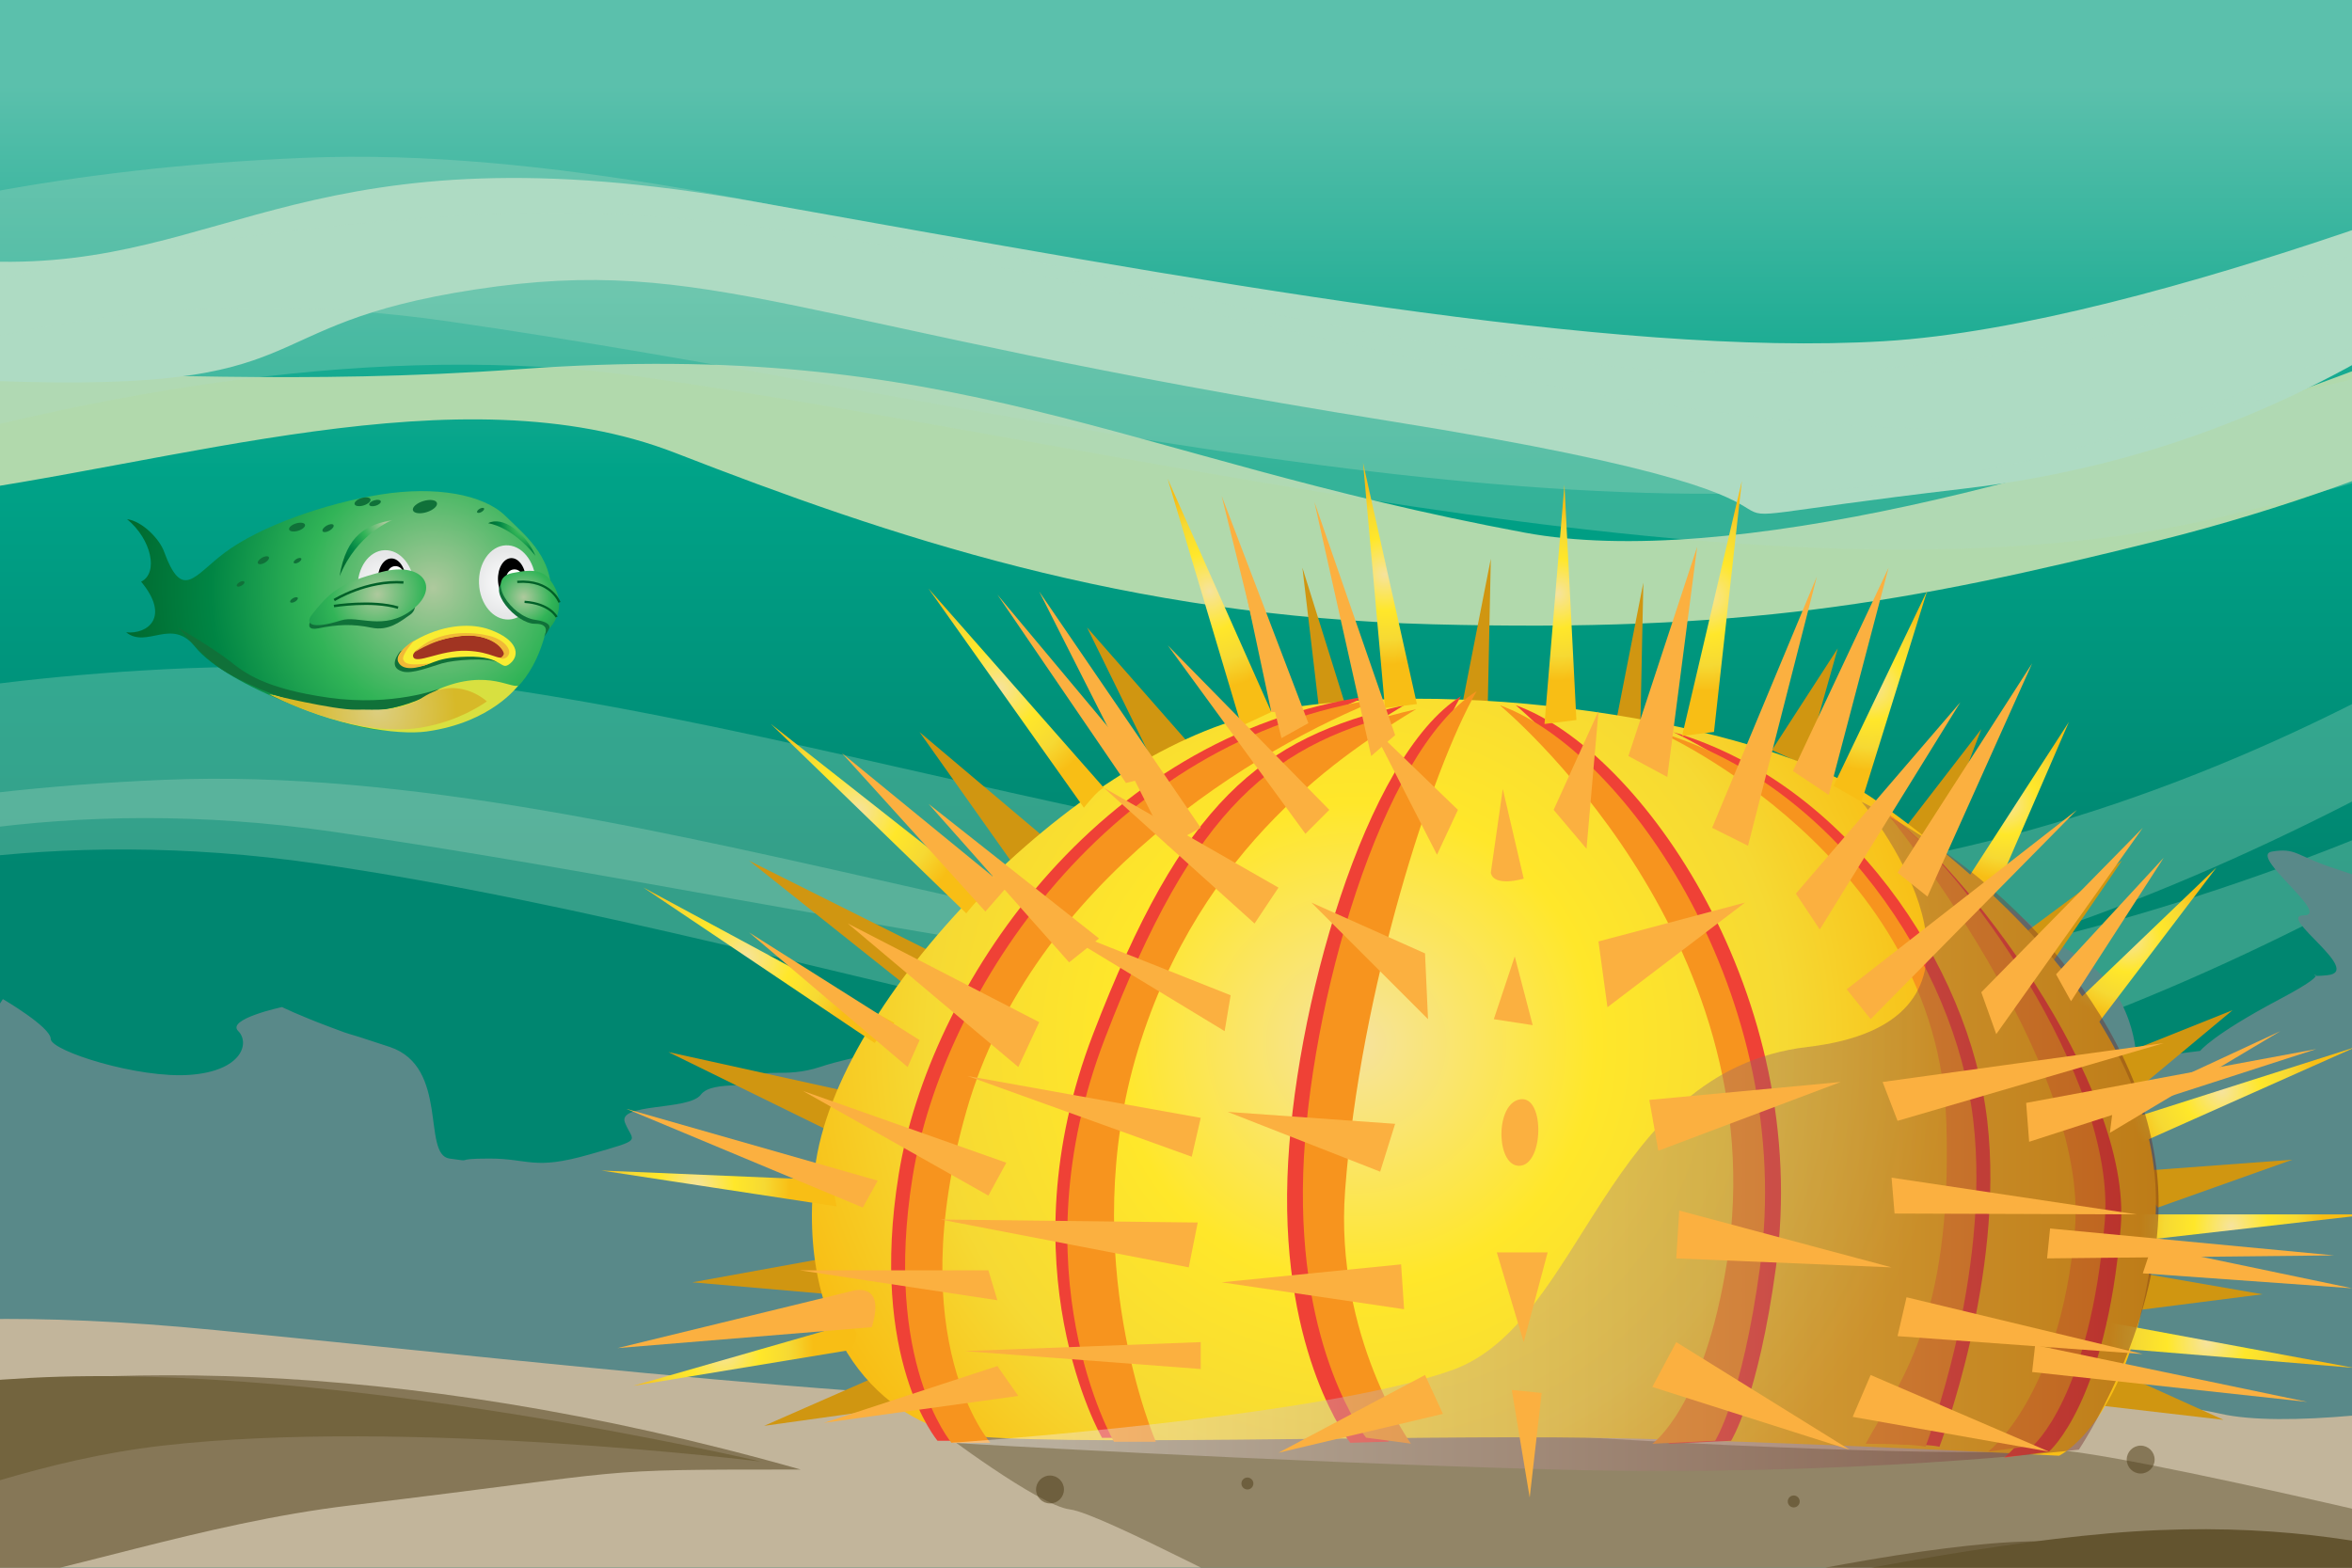 <?xml version="1.0" encoding="utf-8"?>
<!-- Generator: Adobe Illustrator 16.0.0, SVG Export Plug-In . SVG Version: 6.00 Build 0)  -->
<!DOCTYPE svg PUBLIC "-//W3C//DTD SVG 1.1//EN" "http://www.w3.org/Graphics/SVG/1.1/DTD/svg11.dtd">
<svg version="1.1" id="Layer_1" xmlns="http://www.w3.org/2000/svg" xmlns:xlink="http://www.w3.org/1999/xlink" x="0px" y="0px"
	 width="1440px" height="960px" viewBox="0 0 1440 960" enable-background="new 0 0 1440 960" xml:space="preserve">
<rect x="0" y="0" width="1440" height="960" fill="#333333" stroke="none"/>
<g id="water">
	
		<linearGradient id="SVGID_1_" gradientUnits="userSpaceOnUse" x1="684.25" y1="908.301" x2="684.25" y2="429.758" gradientTransform="matrix(1 0 0 -1 0 961)">
		<stop  offset="0" style="stop-color:#5BC0AC"/>
		<stop  offset="0.49" style="stop-color:#00A388"/>
		<stop  offset="1" style="stop-color:#008670"/>
	</linearGradient>
	<rect x="-204.928" y="-207.73" fill="url(#SVGID_1_)" width="1778.357" height="1189.018"/>
</g>
<g id="SEA">
	<path fill="#B1D9AC" d="M1626.793,123.504c153.913-30.783-444.355,249.034-693.391,202.646
		c-249.034-46.389-346.694-119.634-615.262-100.102c-268.565,19.532-424.823-31.74-529.809,56.155
		c-104.985,87.895-53.713,117.191-53.713,117.191s65.921-75.687,219.736-95.219c153.815-19.532,327.163-78.128,459.005-26.855
		c131.842,51.271,275.891,100.102,463.888,104.985c187.996,4.883,288.099-12.208,444.354-51.272
		c156.257-39.064,268.566-102.543,310.072-124.517S1614.585,125.945,1626.793,123.504z"/>
	<path fill="#AEDBC3" d="M1643.884,96.647c-87.895,29.298-192.88,173.348-441.914,202.646
		c-249.035,29.298,14.648,17.09-351.578-41.506c-366.228-58.597-415.058-102.544-559.106-80.57
		c-144.049,21.974-90.336,63.479-292.982,56.155c-202.646-7.324-295.423,51.272-314.955,61.039
		c-19.532,9.766,97.661-126.959,97.661-126.959s65.921-12.208,212.412-7.325c146.491,4.883,195.321-85.453,468.771-36.623
		c273.449,48.83,524.926,95.219,690.947,85.453c166.023-9.766,437.031-124.517,444.355-126.958
		C1604.819,79.557,1643.884,96.647,1643.884,96.647z"/>
	<path opacity="0.3" fill="#AEDBC3" enable-background="new    " d="M1680.506,106.413c0,0-100.102,129.4-415.057,153.815
		c-314.956,24.415-664.094-141.608-959.516-129.4C10.51,143.036-311.77,250.462-311.77,250.462v114.751
		c0,0,383.318-180.672,705.598-134.284c322.28,46.389,698.273,148.932,966.84,85.453s346.695-134.283,346.695-134.283
		L1680.506,106.413z"/>
	<path opacity="0.3" fill="#AEDBC3" enable-background="new    " d="M1560.872,72.232c0,0-100.104,129.4-415.058,153.815
		c-314.955,24.415-664.092-141.608-959.516-129.4S-248.29,199.19-248.29,199.19v114.751c0,0,200.204-163.581,522.484-117.192
		s698.273,148.933,966.839,85.453c268.565-63.48,534.691-268.566,534.691-268.566L1560.872,72.232z"/>
	<path opacity="0.3" fill="#AEDBC3" enable-background="new    " d="M1636.559,306.617c0,0-246.593,207.529-561.548,231.942
		c-314.955,24.416-664.092-141.606-959.515-129.398c-295.423,12.207-434.59,102.543-434.59,102.543v114.751
		c0,0,200.205-163.581,522.484-117.192c322.279,46.39,698.273,148.934,966.838,85.453
		c268.566-63.479,534.692-268.566,534.692-268.566L1636.559,306.617z"/>
	<path opacity="0.3" fill="#AEDBC3" enable-background="new    " d="M1636.559,418.927c0,0-261.242,163.581-576.196,187.997
		C745.407,631.339,396.27,465.316,100.847,477.524c-295.423,12.207-434.59,102.543-434.59,102.543l2.441,58.597
		c0,0,202.646-156.257,524.926-109.868s693.39,197.763,961.956,134.283s534.691-268.566,534.691-268.566L1636.559,418.927z"/>
</g>
<g id="bg_coral">
	<path fill="#598989" d="M1649.783,775.388c-46.39-4.883-58.596-58.596-75.688-65.921c-17.091-7.324-14.648-12.207-26.855-17.09
		c-12.208-4.884,19.531,31.739-17.091-17.091c-36.623-48.831-14.649-53.714-36.623-75.688
		c-21.975-21.974-2.441-39.062-12.208-46.389c-9.767-7.324-31.739-14.649-53.713-21.974c-21.975-7.325-21.975-12.207-36.623-9.767
		c-14.648,2.441,36.623,39.064,19.531,39.064c-17.091,0,36.623,34.181,14.649,36.622c-21.974,2.44,12.207-7.324-29.298,14.648
		c-41.506,21.975-48.831,31.739-48.831,31.739l-39.063,4.884c0,0,0-41.506-36.623-63.479
		c-36.622-21.975-41.506-34.183-46.389-26.857s-11.102,11.339-24.415,19.532c-31.74,19.532-61.038,26.857-73.246,41.506
		c-12.207,14.649-51.271,7.324-48.83,14.649c2.441,7.323,29.299,29.298-9.766,36.622s-53.713,2.441-90.336,24.416
		c-36.623,21.974-95.22,41.506-117.193,34.181c-21.973-7.324-24.415,2.44-65.92-9.767c-41.506-12.207-78.129-17.091-56.155-24.414
		c21.975-7.325,112.311-51.272-19.531-58.598c-131.843-7.325-104.985-2.44-131.843-7.324c-26.855-4.884-43.946-2.441-43.946,7.324
		c0,9.767-19.532,9.767-41.507,17.091c-21.974,7.324-36.622,0-36.622,7.324s-29.299,0-36.623,9.767
		c-7.323,9.767-51.271,4.884-46.389,17.091c4.883,12.208,12.208,9.767-21.974,19.532c-34.183,9.767-36.623,2.44-61.038,2.44
		s-7.325,2.441-24.415,0c-17.091-2.44,0-56.154-36.623-68.362c-36.623-12.207-17.09-4.883-36.623-12.207
		c-19.532-7.324-29.298-12.208-29.298-12.208s-34.182,7.324-26.857,14.649c7.325,7.324,2.441,24.415-29.298,26.856
		c-31.739,2.44-85.453-14.649-85.453-21.975S1.761,611.807,1.761,611.807s-53.713,83.013-61.038,87.896
		c-7.325,4.883-2.442,24.415-29.298,9.766c-26.857-14.647-7.325-53.713-21.974-58.596c-14.649-4.884-3.662-19.532-26.857-4.884
		c-23.194,14.648-45.796,46.808-56.155,53.714c-29.298,19.532-12.208-4.883-58.596,34.181
		c-46.389,39.064-70.804,83.013-70.804,83.013s-36.623,29.298-21.974,39.063s31.74,53.713,36.623,61.038
		c4.883,7.324,19.532,70.804,19.532,70.804l2002.042-34.182L1649.783,775.388z"/>
</g>
<g id="Ground">
	<path fill="#C2B59B" d="M-251.952,851.075c83.011-21.975,158.698-58.597,383.317-36.623
		c224.62,21.974,485.86,53.714,656.768,43.947c170.906-9.767,485.861-12.208,571.314,7.323
		c75.14,17.177,325.792-37.959,284.437-53.713c-2.019-0.769-25.609,294.477-34.182,305.189
		c-19.532,24.415-161.14,4.883-200.204,14.648c-39.064,9.767-603.054,41.506-830.115,36.622
		c-227.061-4.883-314.955-7.323-507.834-24.415c-192.88-17.091-268.566,29.298-295.423-12.207
		C-250.731,1090.344-251.952,851.075-251.952,851.075z"/>
	<path fill="#867757" d="M528.229,1161.225c-68.375-6.104-125.855,34.713-158.814-22.051c-56.763-3.662-86.742,30.596-73.726,13.513
		c39.064-51.271,519.302-125.821,541.276-128.264s305.189-83.012,417.499-80.57c112.311,2.442,272.229-9.767,278.333,65.921
		c6.104,75.688-115.973,108.647-128.18,114.752c-12.208,6.104-266.125,18.312-317.396,35.401
		C1035.946,1177.018,528.229,1161.225,528.229,1161.225z"/>
	<path fill="#867757" d="M-283.692,926.762c0,0,266.125-170.905,773.958-26.855c-134.282,0-92.776,0-275.891,21.974
		C31.263,943.854-116.448,1043.955-283.692,926.762z"/>
	<ellipse fill="#867757" cx="-48.086" cy="1020.76" rx="10.987" ry="6.104"/>
	<ellipse fill="#867757" cx="3.186" cy="1040.292" rx="3.662" ry="1.221"/>
	<circle fill="#867757" cx="-59.073" cy="1053.721" r="7.325"/>
	<circle fill="#867757" cx="-33.437" cy="1072.032" r="8.545"/>
	<circle fill="#867757" cx="642.863" cy="912.113" r="8.545"/>
	<circle fill="#867757" cx="1310.617" cy="893.802" r="8.545"/>
	<circle fill="#867757" cx="3.186" cy="1040.292" r="6.104"/>
	<circle fill="#867757" cx="1492.51" cy="898.685" r="3.662"/>
	<circle fill="#867757" cx="122.82" cy="1158.706" r="3.662"/>
	<circle fill="#867757" cx="-10.242" cy="1101.33" r="3.662"/>
	<circle fill="#867757" cx="157.001" cy="1092.785" r="3.662"/>
	<circle fill="#867757" cx="426.789" cy="981.696" r="3.663"/>
	<circle fill="#867757" cx="699.018" cy="965.826" r="3.662"/>
	<circle fill="#867757" cx="530.553" cy="1029.306" r="3.662"/>
	<circle fill="#867757" cx="1098.205" cy="919.438" r="3.662"/>
	<circle fill="#867757" cx="763.718" cy="908.45" r="3.662"/>
	<circle fill="#867757" cx="-172.603" cy="853.517" r="3.662"/>
	<circle fill="#867757" cx="-99.358" cy="836.426" r="3.662"/>
	<circle fill="#867757" cx="-51.748" cy="833.984" r="3.662"/>
	<circle fill="#867757" cx="1521.808" cy="876.711" r="6.104"/>
	<circle fill="#867757" cx="1527.301" cy="935.918" r="11.597"/>
	<path fill="#73643E" d="M-256.835,919.438c-6.905-3.452,87.895-65.921,275.891-75.688c187.997-9.766,446.796,51.271,446.796,51.271
		s-217.293-26.855-366.227-9.767C-49.307,902.347-129.876,982.917-256.835,919.438z"/>
	<path fill="#73643E" d="M1554.768,978.033c0,0-95.219-53.713-263.683-39.063c-168.465,14.648-434.59,87.896-505.394,97.66
		c-70.806,9.767-300.308,65.921-300.308,65.921s327.163-41.506,468.771-63.479c141.606-21.975,332.045-87.896,402.85-48.83
		c70.804,39.063,224.619,63.479,224.619,63.479L1554.768,978.033z"/>
	<path fill="#AEDBC3" d="M1924.658,992.683"/>
	<path opacity="0.4" fill="#4C3C1A" enable-background="new    " d="M574.5,875.49c0,0,207.529-9.768,329.604,0
		c122.076,9.766,312.515,17.091,344.255,12.207c31.738-4.883,336.929,70.805,336.929,70.805s107.427,31.739-2.441,39.062
		c-109.868,7.325-776.4-7.323-788.608-9.766c-12.207-2.44-119.635-61.038-139.166-63.479C635.539,921.879,574.5,875.49,574.5,875.49
		z"/>
</g>
<g id="UMA">
	<polygon fill="#D09611" points="506.257,691.861 409.212,644.254 517.244,668.058 	"/>
	<polygon fill="#D09611" points="508.088,792.569 423.86,785.244 504.427,770.597 	"/>
	<polygon fill="#D09611" points="546.54,862.148 467.806,873.135 542.879,840.177 	"/>
	<polygon fill="#D09611" points="557.525,605.803 458.65,527.067 568.513,581.999 	"/>
	<polygon fill="#D09611" points="625.275,536.224 563.02,448.332 645.417,517.912 	"/>
	<polygon fill="#D09611" points="711.335,477.631 665.559,384.246 731.477,459.319 	"/>
	<polygon fill="#D09611" points="808.38,441.01 797.394,347.625 824.859,435.516 	"/>
	<polygon fill="#D09611" points="894.438,435.517 912.749,342.132 910.918,430.022 	"/>
	<polygon fill="#D09611" points="987.822,450.165 1006.132,356.779 1004.301,444.67 	"/>
	<polygon fill="#D09611" points="1084.867,459.319 1125.15,397.062 1105.009,468.474 	"/>
	<polygon fill="#D09611" points="1163.602,510.589 1213.041,446.501 1183.744,523.405 	"/>
	<polygon fill="#D09611" points="1235.014,574.675 1299.1,527.067 1251.492,596.646 	"/>
	<polygon fill="#D09611" points="1284.451,651.579 1366.848,618.619 1300.931,673.551 	"/>
	<polygon fill="#D09611" points="1304.593,717.496 1403.47,710.172 1321.072,739.469 	"/>
	<polygon fill="#D09611" points="1300.931,777.92 1385.159,792.569 1299.1,803.555 	"/>
	<polygon fill="#D09611" points="1284.451,834.682 1361.354,869.473 1282.62,860.316 	"/>
	
		<radialGradient id="SVGID_2_" cx="830.352" cy="322.238" r="362.07" gradientTransform="matrix(1 0 0 -1 0 961)" gradientUnits="userSpaceOnUse">
		<stop  offset="8.370500e-04" style="stop-color:#F6E39D"/>
		<stop  offset="0.406" style="stop-color:#FFE72A"/>
		<stop  offset="0.726" style="stop-color:#F6D933"/>
		<stop  offset="1" style="stop-color:#F8BE15"/>
	</radialGradient>
	<path fill="url(#SVGID_2_)" d="M1260.646,891.445c0,0-172.118-9.154-285.644-10.985c-113.524-1.831-336.912,5.493-384.52-1.831
		c-47.608-7.324-104.369-58.593-91.553-162.963c12.817-104.37,159.303-252.685,270.995-278.319
		c111.693-25.634,309.446,3.662,379.025,53.102c69.58,49.438,181.273,144.651,170.287,261.84
		C1308.254,869.474,1260.646,891.445,1260.646,891.445z"/>
	
		<radialGradient id="SVGID_3_" cx="2326.828" cy="328.174" r="66.663" gradientTransform="matrix(-0.894 -0.126 0.14 -0.99 1399.214 1065.675)" gradientUnits="userSpaceOnUse">
		<stop  offset="8.370500e-04" style="stop-color:#AEC99D"/>
		<stop  offset="0.406" style="stop-color:#31B457"/>
		<stop  offset="0.97" style="stop-color:#008042"/>
	</radialGradient>
	<path fill="url(#SVGID_3_)" d="M-666.646,432.752c13.945-4.197,21.292-5.011,41,5.166c19.708,10.176,17.292,29.444-0.818,29.472
		c-18.108,0.027-22.589-17.361-30.976-21.011C-672.197,439.96-672.9,434.635-666.646,432.752z"/>
	<path fill="none" stroke="#006028" stroke-width="1.37" stroke-miterlimit="10" d="M-653.468,433.994
		c0,0,19.179,2.088,32.664,16.935"/>
	<path fill="none" stroke="#006028" stroke-width="1.37" stroke-miterlimit="10" d="M-655.531,436.785c0,0,16.81,11,24.379,24.396
		"/>
	
		<radialGradient id="SVGID_4_" cx="-722.491" cy="357.842" r="187.107" gradientTransform="matrix(0.99 0.14 0.14 -0.99 -44.92 861.611)" gradientUnits="userSpaceOnUse">
		<stop  offset="8.370500e-04" style="stop-color:#AEC99D"/>
		<stop  offset="0.406" style="stop-color:#31B457"/>
		<stop  offset="0.726" style="stop-color:#008544"/>
		<stop  offset="1" style="stop-color:#006A30"/>
	</radialGradient>
	<path fill="url(#SVGID_4_)" d="M-678.603,479.448c0.778,0.109,24.032-7.319,37.173-49.882c8.209-26.588-6.63-42.973-17.542-58.394
		c-10.914-15.415-38.81-25.697-72.412-26.466c-33.599-0.774-75.693,5.677-100.229,17.936c-20.906,10.445-30.713,24.615-36.225-7.574
		c-1.353-7.896-9.748-20.483-18.601-23.272c12.413,14.694,13.142,35.756,1.582,39.057c13.812,24.447-1.797,32.417-14.537,28.771
		c10.899,12.324,28.953-4.239,39.91,16.414c14.075,26.531,82.869,66.639,104.868,70.934
		C-732.615,491.266-678.603,479.448-678.603,479.448z"/>
	<path fill="#D8E040" d="M-669.837,474.47c-4.939,1.288-19.187-15.791-55.266-4.62c-42.279,13.093-65.31-5.8-94.262-17.023
		c35.354,26.869,72.172,38.478,89.517,39.224C-689.729,493.767-669.837,474.47-669.837,474.47z"/>
	<path fill="#107139" d="M-698.633,355.912c0.235,1.939-2.979,3.916-7.177,4.426c-4.2,0.505-7.793-0.656-8.027-2.593
		c-0.232-1.939,2.981-3.92,7.179-4.422C-702.459,352.815-698.866,353.975-698.633,355.912z"/>
	<path fill="#107139" d="M-732.151,348.764c0.112,0.937-1.438,1.892-3.461,2.136c-2.027,0.244-3.76-0.314-3.873-1.249
		c-0.112-0.938,1.439-1.893,3.462-2.135C-733.999,347.27-732.266,347.832-732.151,348.764z"/>
	
		<ellipse transform="matrix(-0.12 -0.993 0.993 -0.12 -1176.551 -348.931)" fill="#107139" cx="-742.982" cy="347.187" rx="2.335" ry="5.064"/>
	
		<ellipse transform="matrix(-0.12 -0.993 0.993 -0.12 -1231.796 -381.791)" fill="#107139" cx="-785.149" cy="355.171" rx="2.336" ry="5.063"/>
	
		<ellipse transform="matrix(-0.33 -0.944 0.944 -0.33 -1358.95 -246.039)" fill="#107139" cx="-766.808" cy="359.345" rx="1.764" ry="3.821"/>
	
		<ellipse transform="matrix(-0.33 -0.944 0.944 -0.33 -1426.962 -269.892)" fill="#107139" cx="-809.262" cy="371.462" rx="1.763" ry="3.821"/>
	<path fill="#107139" d="M-786.169,374.476c0.221,0.636-0.714,1.537-2.089,2.019s-2.668,0.354-2.889-0.275
		c-0.222-0.639,0.712-1.543,2.086-2.023C-787.686,373.716-786.39,373.843-786.169,374.476z"/>
	
		<ellipse transform="matrix(-0.33 -0.944 0.944 -0.33 -1240.206 -149.696)" fill="#107139" cx="-673.212" cy="365.151" rx="1.12" ry="2.427"/>
	
		<ellipse transform="matrix(-0.33 -0.944 0.944 -0.33 -1433.34 -220.836)" fill="#107139" cx="-795.088" cy="398.557" rx="1.215" ry="2.636"/>
	
		<ellipse transform="matrix(-0.33 -0.944 0.944 -0.33 -1459.454 -269.592)" fill="#107139" cx="-825.365" cy="382.947" rx="1.218" ry="2.637"/>
	<path fill="#107139" d="M-717.446,467.789c0,0-29.824,5.729-67.332-6.696c-37.506-12.428-47.965-24.163-55.477-32.787
		c-7.958-9.136-30.518-28.802-27.237-25.415c2.421,2.498,10.071,19.118,22.801,30.646
		C-828.566,448.138-770.549,490.043-717.446,467.789z"/>
	
		<radialGradient id="SVGID_5_" cx="-758.753" cy="284.593" r="47.762" gradientTransform="matrix(0.99 0.14 0.14 -0.99 -44.92 861.611)" gradientUnits="userSpaceOnUse">
		<stop  offset="0" style="stop-color:#DCCE80"/>
		<stop  offset="1" style="stop-color:#D7B928"/>
	</radialGradient>
	<path fill="url(#SVGID_5_)" d="M-820.53,452.354c0,0,46.074,36.086,87.689,36.765c24.654,0.401,42.449-8.559,42.449-8.559
		s-15.07-20.629-40.333-8.331c-17.32,4.698-25.961,1.104-39.144-1.019C-783.053,469.086-820.53,452.354-820.53,452.354z"/>
	
		<radialGradient id="SVGID_6_" cx="-676.933" cy="359.274" r="20.162" gradientTransform="matrix(0.99 0.14 0.14 -0.99 -44.92 861.611)" gradientUnits="userSpaceOnUse">
		<stop  offset="0" style="stop-color:#FFFFFF"/>
		<stop  offset="1" style="stop-color:#E6E7E8"/>
	</radialGradient>
	<path fill="url(#SVGID_6_)" d="M-647.931,413.773c-1.748,12.393-10.835,21.36-20.298,20.025
		c-9.46-1.334-15.716-12.466-13.969-24.857c1.748-12.396,10.838-21.358,20.298-20.024
		C-652.438,390.251-646.184,401.379-647.931,413.773z"/>
	
		<ellipse transform="matrix(0.14 -0.99 0.99 0.14 -985.812 -295.69)" cx="-663.055" cy="419.422" rx="13.161" ry="8.53"/>
	<circle fill="#FFFFFF" cx="-660.497" cy="425.605" r="2.924"/>
	
		<radialGradient id="SVGID_7_" cx="-751.014" cy="359.275" r="20.161" gradientTransform="matrix(0.99 0.14 0.14 -0.99 -44.92 861.611)" gradientUnits="userSpaceOnUse">
		<stop  offset="0" style="stop-color:#FFFFFF"/>
		<stop  offset="1" style="stop-color:#E6E7E8"/>
	</radialGradient>
	<path fill="url(#SVGID_7_)" d="M-721.288,403.43c-1.747,12.394-10.835,21.361-20.297,20.027
		c-9.463-1.334-15.714-12.467-13.966-24.858c1.748-12.395,10.832-21.359,20.295-20.024
		C-725.794,379.907-719.541,391.034-721.288,403.43z"/>
	
		<ellipse transform="matrix(0.14 -0.99 0.99 0.14 -1037.549 -378.441)" cx="-736.544" cy="407.825" rx="13.16" ry="8.53"/>
	<circle fill="#FFFFFF" cx="-734.365" cy="413.957" r="2.924"/>
	<path fill="#107139" d="M-806.397,415.513c13.033-0.628,25.308,8.499,13.917,10.593c-11.391,2.093-14.707,5.938-24.579,12.561
		c-8.853,5.938-9.965,2.91-16.528,1.369c-6.563-1.543-21.344-12.565-6.854-19.152C-825.951,414.295-806.397,415.513-806.397,415.513
		z"/>
	
		<radialGradient id="SVGID_8_" cx="-840.826" cy="327.692" r="66.667" gradientTransform="matrix(0.99 0.14 0.14 -0.99 -44.92 861.611)" gradientUnits="userSpaceOnUse">
		<stop  offset="8.370500e-04" style="stop-color:#AEC99D"/>
		<stop  offset="0.406" style="stop-color:#31B457"/>
		<stop  offset="0.97" style="stop-color:#008042"/>
	</radialGradient>
	<path fill="url(#SVGID_8_)" d="M-793.364,414.885c-13.653-8.09-21.255-11.011-45.244-6.997
		c-23.99,4.015-27.028,23.195-7.717,28.501c19.311,5.305,29.158-10.065,39.169-11.121
		C-789.542,423.413-787.24,418.512-793.364,414.885z"/>
	<path fill="none" stroke="#006028" stroke-width="1.442" stroke-miterlimit="10" d="M-807.784,412.234
		c0,0-21.069-3.588-39.781,6.719"/>
	<path fill="none" stroke="#006028" stroke-width="1.442" stroke-miterlimit="10" d="M-806.397,415.513
		c0,0-21.138,5.648-33.118,16.288"/>
	<path fill="#F9ED32" d="M-693.378,429.291c-8.841-1.004-29.181,21.158-7.636,25.737
		C-679.469,459.607-670.93,431.84-693.378,429.291z"/>
	<path fill="#A13422" d="M-691.724,437.229c-7.935-0.91-21.13,9.967-8.694,13.568C-687.981,454.4-679.896,438.589-691.724,437.229z"
		/>
	<path fill="#F1B937" d="M-686.021,440.5c0,0-1.689-3.32-5.703-3.271c-4.013,0.052-10.957,3.387-13.323,7.061
		C-698.679,434.092-686.3,429.364-686.021,440.5z"/>
	<path fill="#F1B937" d="M-705.323,435.312c0,0-9.864,10.938-2.905,16.232c6.958,5.297,21.929,1.86,21.929,1.86
		s-14.463,8.965-23.998-0.303C-717.345,446.253-705.323,435.312-705.323,435.312z"/>
	<path fill="#107139" d="M-702.951,457.837c0,0-13.433-5.283-8.792-16.342C-717.302,445.951-713.528,456.346-702.951,457.837z"/>
	
		<radialGradient id="SVGID_9_" cx="-749.926" cy="398.88" r="36.011" gradientTransform="matrix(0.99 0.14 0.14 -0.99 -44.92 861.611)" gradientUnits="userSpaceOnUse">
		<stop  offset="8.370500e-04" style="stop-color:#AEC99D"/>
		<stop  offset="0.406" style="stop-color:#31B457"/>
		<stop  offset="0.726" style="stop-color:#008544"/>
		<stop  offset="1" style="stop-color:#006A30"/>
	</radialGradient>
	<path fill="url(#SVGID_9_)" d="M-727.253,361.332c-15.71-0.058-29.169,3.592-37.844,27.949
		C-750.034,365.517-727.253,361.332-727.253,361.332z"/>
	
		<radialGradient id="SVGID_10_" cx="-662.832" cy="395.972" r="24.181" gradientTransform="matrix(0.99 0.14 0.14 -0.99 -44.92 861.611)" gradientUnits="userSpaceOnUse">
		<stop  offset="8.370500e-04" style="stop-color:#AEC99D"/>
		<stop  offset="0.406" style="stop-color:#31B457"/>
		<stop  offset="0.726" style="stop-color:#008544"/>
		<stop  offset="1" style="stop-color:#006A30"/>
	</radialGradient>
	<path fill="url(#SVGID_10_)" d="M-670.129,373.701c0,0,13.602,4.076,24.861,24.772
		C-648.662,383.201-660.769,370.707-670.129,373.701z"/>
	
		<radialGradient id="SVGID_11_" cx="-758.011" cy="349.162" r="0" gradientTransform="matrix(0.99 0.14 0.14 -0.99 -44.92 861.611)" gradientUnits="userSpaceOnUse">
		<stop  offset="8.370500e-04" style="stop-color:#AEC99D"/>
		<stop  offset="0.406" style="stop-color:#31B457"/>
		<stop  offset="0.726" style="stop-color:#008544"/>
		<stop  offset="1" style="stop-color:#006A30"/>
	</radialGradient>
	<path fill="url(#SVGID_11_)" d="M-746.76,410.053"/>
	<path fill="#EF4136" d="M574.006,882.291c0,0-42.114-49.439-23.804-162.964c18.31-113.524,120.849-269.162,287.474-292.966
		c-75.073,29.296-214.231,111.692-254.516,252.684s14.647,203.246,14.647,203.246H574.006z"/>
	<path fill="#F7941E" d="M582.551,883.512c0,0-42.112-49.438-23.804-162.964c18.311-113.523,120.849-269.162,287.474-292.966
		c-75.071,29.296-214.23,111.693-254.515,252.684c-40.284,140.991,14.647,203.246,14.647,203.246H582.551L582.551,883.512z"/>
	<path fill="#EF4136" d="M674.713,880.46c0,0-60.425-104.37-5.493-247.19c54.933-142.821,102.539-181.271,190.43-201.414
		c-42.113,25.634-131.836,82.396-170.287,208.738C650.91,766.936,700.348,880.46,700.348,880.46H674.713L674.713,880.46z"/>
	<path fill="#F7941E" d="M682.038,882.901c0,0-60.426-104.37-5.494-247.191c54.933-142.821,102.539-181.271,190.429-201.414
		c-42.112,25.634-131.836,82.397-170.287,208.739c-38.45,126.341,10.986,239.866,10.986,239.866H682.038z"/>
	<path fill="#EF4136" d="M826.691,883.52c0,0-42.116-52.497-38.454-162.36c3.399-101.989,47.607-258.176,106.2-294.797
		c-27.466,47.606-71.41,183.104-80.565,305.784c-6.682,89.547,36.52,150.669,36.52,150.669L826.691,883.52z"/>
	<path fill="#F7941E" d="M836.354,880.373c0,0-42.115-52.497-38.452-162.36c3.398-101.988,47.606-258.176,106.2-294.798
		c-27.467,47.607-71.411,183.104-80.565,305.784c-6.683,89.547,40.284,155.036,40.284,155.036L836.354,880.373z"/>
	<path fill="#EF4136" d="M928.007,431.854c0,0,170.289,140.99,139.161,340.573c-13.962,89.514-45.776,111.693-45.776,111.693
		l38.451-1.83c0,0,16.479-25.635,27.465-106.201C1109.84,610.842,1004.91,459.32,928.007,431.854z"/>
	<path fill="#F7941E" d="M918.241,431.854c0,0,170.288,140.99,139.16,340.573c-13.962,89.514-45.776,111.693-45.776,111.693
		l38.452-1.83c0,0,16.479-25.635,27.464-106.201C1100.074,610.842,995.145,459.32,918.241,431.854z"/>
	<path fill="#EF4136" d="M1024.442,448.334c0,0,170.824,76.322,175.779,239.866c3.662,120.85-29.297,159.3-49.438,195.921
		c31.127,0,36.62,1.831,36.62,1.831s40.281-104.368,29.297-199.583C1205.717,591.155,1130.645,479.462,1024.442,448.334z"/>
	<path fill="#F7941E" d="M1015.896,448.334c0,0,170.824,76.322,175.78,239.866c3.662,120.85-29.297,159.3-49.438,195.921
		c31.127,0,36.62,1.831,36.62,1.831s40.282-104.368,29.297-199.583C1197.171,591.155,1122.098,479.462,1015.896,448.334z"/>
	<path fill="#EF4136" d="M1155.58,498.276c0,0,133.672,156.268,124.517,258.806c-9.155,102.539-53.101,135.497-53.101,135.497
		l27.466-3.661c0,0,34.952-29.424,43.944-137.329C1305.73,663.699,1199.525,527.573,1155.58,498.276z"/>
	<path fill="#F7941E" d="M1155.58,498.276c0,0,123.906,152.604,114.75,255.144c-9.155,102.539-53.1,135.497-53.1,135.497
		l27.465-3.661c0,0,34.953-29.424,43.944-137.329C1295.965,660.037,1199.525,527.573,1155.58,498.276z"/>
	
		<radialGradient id="SVGID_12_" cx="740.595" cy="598.948" r="59.631" gradientTransform="matrix(1 0 0 -1 0 961)" gradientUnits="userSpaceOnUse">
		<stop  offset="8.370500e-04" style="stop-color:#F6E39D"/>
		<stop  offset="0.406" style="stop-color:#FFE72A"/>
		<stop  offset="0.726" style="stop-color:#F6D933"/>
		<stop  offset="1" style="stop-color:#F8BE15"/>
	</radialGradient>
	<polygon fill="url(#SVGID_12_)" points="778.367,436.018 714.887,293.188 760.056,444.562 	"/>
	
		<radialGradient id="SVGID_13_" cx="847.87" cy="609.269" r="55.305" gradientTransform="matrix(1 0 0 -1 0 961)" gradientUnits="userSpaceOnUse">
		<stop  offset="8.370500e-04" style="stop-color:#F6E39D"/>
		<stop  offset="0.406" style="stop-color:#FFE72A"/>
		<stop  offset="0.726" style="stop-color:#F6D933"/>
		<stop  offset="1" style="stop-color:#F8BE15"/>
	</radialGradient>
	<polygon fill="url(#SVGID_13_)" points="867.482,431.135 834.521,283.423 847.949,433.576 	"/>
	
		<radialGradient id="SVGID_14_" cx="953.52" cy="597.507" r="53.023" gradientTransform="matrix(1 0 0 -1 0 961)" gradientUnits="userSpaceOnUse">
		<stop  offset="8.370500e-04" style="stop-color:#F6E39D"/>
		<stop  offset="0.406" style="stop-color:#FFE72A"/>
		<stop  offset="0.726" style="stop-color:#F6D933"/>
		<stop  offset="1" style="stop-color:#F8BE15"/>
	</radialGradient>
	<polygon fill="url(#SVGID_14_)" points="965.143,440.9 957.818,296.852 945.61,443.342 	"/>
	
		<radialGradient id="SVGID_15_" cx="1044.675" cy="595.506" r="57.771" gradientTransform="matrix(1 0 0 -1 0 961)" gradientUnits="userSpaceOnUse">
		<stop  offset="8.370500e-04" style="stop-color:#F6E39D"/>
		<stop  offset="0.406" style="stop-color:#FFE72A"/>
		<stop  offset="0.726" style="stop-color:#F6D933"/>
		<stop  offset="1" style="stop-color:#F8BE15"/>
	</radialGradient>
	<polygon fill="url(#SVGID_15_)" points="1049.375,448.225 1066.465,294.41 1029.843,450.667 	"/>
	
		<radialGradient id="SVGID_16_" cx="1145.856" cy="540.582" r="51.493" gradientTransform="matrix(1 0 0 -1 0 961)" gradientUnits="userSpaceOnUse">
		<stop  offset="8.370500e-04" style="stop-color:#F6E39D"/>
		<stop  offset="0.406" style="stop-color:#FFE72A"/>
		<stop  offset="0.726" style="stop-color:#F6D933"/>
		<stop  offset="1" style="stop-color:#F8BE15"/>
	</radialGradient>
	<polygon fill="url(#SVGID_16_)" points="1139.711,490.951 1179.996,361.551 1122.62,481.186 	"/>
	
		<radialGradient id="SVGID_17_" cx="1228.173" cy="468.898" r="46.783" gradientTransform="matrix(1 0 0 -1 0 961)" gradientUnits="userSpaceOnUse">
		<stop  offset="8.370500e-04" style="stop-color:#F6E39D"/>
		<stop  offset="0.406" style="stop-color:#FFE72A"/>
		<stop  offset="0.726" style="stop-color:#F6D933"/>
		<stop  offset="1" style="stop-color:#F8BE15"/>
	</radialGradient>
	<polygon fill="url(#SVGID_17_)" points="1219.061,551.989 1266.67,442.121 1201.97,542.224 	"/>
	
		<radialGradient id="SVGID_18_" cx="1303.254" cy="385.891" r="49.405" gradientTransform="matrix(1 0 0 -1 0 961)" gradientUnits="userSpaceOnUse">
		<stop  offset="8.370500e-04" style="stop-color:#F6E39D"/>
		<stop  offset="0.406" style="stop-color:#FFE72A"/>
		<stop  offset="0.726" style="stop-color:#F6D933"/>
		<stop  offset="1" style="stop-color:#F8BE15"/>
	</radialGradient>
	<polygon fill="url(#SVGID_18_)" points="1283.76,627.677 1357.006,531.236 1266.67,617.91 	"/>
	
		<radialGradient id="SVGID_19_" cx="1360.379" cy="292.683" r="58.036" gradientTransform="matrix(1 0 0 -1 0 961)" gradientUnits="userSpaceOnUse">
		<stop  offset="8.370500e-04" style="stop-color:#F6E39D"/>
		<stop  offset="0.406" style="stop-color:#FFE72A"/>
		<stop  offset="0.726" style="stop-color:#F6D933"/>
		<stop  offset="1" style="stop-color:#F8BE15"/>
	</radialGradient>
	<polygon fill="url(#SVGID_19_)" points="1308.176,700.922 1442.459,641.104 1304.513,685.052 	"/>
	
		<radialGradient id="SVGID_20_" cx="1366.019" cy="210.133" r="56.134" gradientTransform="matrix(1 0 0 -1 0 961)" gradientUnits="userSpaceOnUse">
		<stop  offset="8.370500e-04" style="stop-color:#F6E39D"/>
		<stop  offset="0.406" style="stop-color:#FFE72A"/>
		<stop  offset="0.726" style="stop-color:#F6D933"/>
		<stop  offset="1" style="stop-color:#F8BE15"/>
	</radialGradient>
	<polygon fill="url(#SVGID_20_)" points="1311.838,759.518 1451.004,743.648 1308.176,743.648 	"/>
	
		<radialGradient id="SVGID_21_" cx="1351.167" cy="138.658" r="60.036" gradientTransform="matrix(1 0 0 -1 0 961)" gradientUnits="userSpaceOnUse">
		<stop  offset="8.370500e-04" style="stop-color:#F6E39D"/>
		<stop  offset="0.406" style="stop-color:#FFE72A"/>
		<stop  offset="0.726" style="stop-color:#F6D933"/>
		<stop  offset="1" style="stop-color:#F8BE15"/>
	</radialGradient>
	<polygon fill="url(#SVGID_21_)" points="1293.526,825.439 1441.238,837.646 1289.863,809.569 	"/>
	
		<radialGradient id="SVGID_22_" cx="611.903" cy="539.582" r="63.857" gradientTransform="matrix(1 0 0 -1 0 961)" gradientUnits="userSpaceOnUse">
		<stop  offset="8.370500e-04" style="stop-color:#F6E39D"/>
		<stop  offset="0.406" style="stop-color:#FFE72A"/>
		<stop  offset="0.726" style="stop-color:#F6D933"/>
		<stop  offset="1" style="stop-color:#F8BE15"/>
	</radialGradient>
	<path fill="url(#SVGID_22_)" d="M675.823,482.406L568.396,360.33l95.219,134.283C663.615,494.613,672.161,483.627,675.823,482.406z
		"/>
	
		<radialGradient id="SVGID_23_" cx="525.35" cy="464.9" r="66.204" gradientTransform="matrix(1 0 0 -1 0 961)" gradientUnits="userSpaceOnUse">
		<stop  offset="8.370500e-04" style="stop-color:#F6E39D"/>
		<stop  offset="0.406" style="stop-color:#FFE72A"/>
		<stop  offset="0.726" style="stop-color:#F6D933"/>
		<stop  offset="1" style="stop-color:#F8BE15"/>
	</radialGradient>
	<path fill="url(#SVGID_23_)" d="M603.799,547.106L471.957,443.342l119.634,115.974
		C591.591,559.314,600.136,548.327,603.799,547.106z"/>
	
		<radialGradient id="SVGID_24_" cx="456.12" cy="374.239" r="69.139" gradientTransform="matrix(1 0 0 -1 0 961)" gradientUnits="userSpaceOnUse">
		<stop  offset="8.370500e-04" style="stop-color:#F6E39D"/>
		<stop  offset="0.406" style="stop-color:#FFE72A"/>
		<stop  offset="0.726" style="stop-color:#F6D933"/>
		<stop  offset="1" style="stop-color:#F8BE15"/>
	</radialGradient>
	<path fill="url(#SVGID_24_)" d="M547.644,626.455l-153.814-83.011l141.606,95.219C535.436,638.663,543.981,627.677,547.644,626.455
		z"/>
	
		<radialGradient id="SVGID_25_" cx="426.529" cy="234.211" r="56.87" gradientTransform="matrix(1 0 0 -1 0 961)" gradientUnits="userSpaceOnUse">
		<stop  offset="8.370500e-04" style="stop-color:#F6E39D"/>
		<stop  offset="0.406" style="stop-color:#FFE72A"/>
		<stop  offset="0.726" style="stop-color:#F6D933"/>
		<stop  offset="1" style="stop-color:#F8BE15"/>
	</radialGradient>
	<path fill="url(#SVGID_25_)" d="M512.241,722.896l-144.049-6.104l144.049,21.974C512.241,738.766,508.579,724.116,512.241,722.896z
		"/>
	
		<radialGradient id="SVGID_26_" cx="443.014" cy="132.994" r="55.075" gradientTransform="matrix(1 0 0 -1 0 961)" gradientUnits="userSpaceOnUse">
		<stop  offset="8.370500e-04" style="stop-color:#F6E39D"/>
		<stop  offset="0.406" style="stop-color:#FFE72A"/>
		<stop  offset="0.726" style="stop-color:#F6D933"/>
		<stop  offset="1" style="stop-color:#F8BE15"/>
	</radialGradient>
	<path fill="url(#SVGID_26_)" d="M519.566,810.79l-131.843,37.844l133.062-21.974C520.787,826.66,529.332,815.673,519.566,810.79z"
		/>
	
		<linearGradient id="SVGID_27_" gradientUnits="userSpaceOnUse" x1="582.551" y1="265.133" x2="1321.606" y2="265.133" gradientTransform="matrix(1 0 0 -1 0 961)">
		<stop  offset="0" style="stop-color:#FFFFFF"/>
		<stop  offset="1" style="stop-color:#651819"/>
	</linearGradient>
	<path opacity="0.4" fill="url(#SVGID_27_)" enable-background="new    " d="M582.551,883.512c0,0,226.335-15.346,306.904-44.645
		c80.57-29.298,92.778-183.113,217.295-197.764c124.518-14.648,57.376-120.854,32.961-150.152
		c102.543,51.271,181.361,149.641,181.893,245.373c0.435,78.165-48.829,151.373-48.829,151.373s-141.607,17.091-319.839,12.208
		C774.704,895.021,582.551,883.512,582.551,883.512z"/>
	<path fill="#FBB040" d="M533.723,812.711l-155.639,12.816l142.822-34.789C520.906,790.738,542.878,783.413,533.723,812.711z"/>
	<polygon fill="#FBB040" points="528.23,739.469 383.578,679.044 537.385,722.989 	"/>
	<polygon fill="#FBB040" points="555.695,653.41 458.65,571.013 563.02,636.93 	"/>
	<polygon fill="#FBB040" points="603.303,558.195 515.413,461.15 616.12,543.547 	"/>
	<polygon fill="#FBB040" points="689.362,479.461 610.627,364.104 704.01,475.798 	"/>
	<polygon fill="#FBB040" points="778.367,436.018 755.279,327.483 797.394,435.516 	"/>
	<polygon fill="#FBB040" points="1258.816,596.646 1324.734,525.236 1267.972,613.126 	"/>
	<polygon fill="#FBB040" points="1293.605,679.044 1396.145,631.438 1291.775,693.692 	"/>
	<polygon fill="#FBB040" points="1311.916,779.751 1440.09,788.907 1317.41,763.271 	"/>
	<polygon fill="#FBB040" points="654.572,589.322 568.514,492.277 672.883,574.675 	"/>
	<polygon fill="#FBB040" points="623.444,653.41 519.075,565.52 636.262,625.944 	"/>
	<polygon fill="#FBB040" points="616.12,712.003 491.609,668.058 605.134,732.145 	"/>
	<polygon fill="#FBB040" points="605.134,777.92 489.778,777.92 610.627,796.231 	"/>
	<polygon fill="#FBB040" points="610.627,836.514 504.427,871.303 623.444,854.824 	"/>
	<polygon fill="#FBB040" points="714.997,517.912 636.262,362.273 735.139,506.926 	"/>
	<polygon fill="#FBB040" points="784.576,451.994 747.955,303.68 801.056,442.839 	"/>
	<polygon fill="#FBB040" points="1097.686,472.136 1156.278,347.625 1119.658,486.785 	"/>
	<polygon fill="#FBB040" points="1161.771,534.393 1244.168,406.219 1180.082,549.04 	"/>
	<polygon fill="#FBB040" points="1213.041,607.634 1311.916,506.926 1222.195,633.268 	"/>
	<polygon fill="#FBB040" points="1240.507,675.383 1418.117,642.423 1242.338,699.186 	"/>
	<polygon fill="#FBB040" points="1255.154,752.287 1429.104,768.766 1253.323,770.597 	"/>
	<polygon fill="#FBB040" points="1244.168,840.177 1412.624,858.486 1245.999,823.696 	"/>
	<polygon fill="#FBB040" points="735.139,838.346 590.485,827.358 735.139,821.865 	"/>
	<polygon fill="#FBB040" points="727.812,776.089 575.837,746.793 733.307,748.624 	"/>
	<polygon fill="#FBB040" points="729.645,708.341 592.316,658.902 735.139,684.537 	"/>
	<polygon fill="#FBB040" points="749.786,631.438 638.093,563.688 753.448,609.464 	"/>
	<polygon fill="#FBB040" points="768.097,565.52 675.823,482.406 782.745,543.547 	"/>
	<polygon fill="#FBB040" points="813.872,495.939 714.997,395.231 799.225,510.589 	"/>
	<polygon fill="#FBB040" points="839.507,462.981 804.718,307.342 854.156,450.163 	"/>
	<polygon fill="#FBB040" points="996.979,462.98 1039.092,334.808 1020.781,475.798 	"/>
	<polygon fill="#FBB040" points="1048.247,506.926 1112.333,353.118 1070.22,517.912 	"/>
	<polygon fill="#FBB040" points="1099.516,547.209 1200.223,430.022 1114.164,569.182 	"/>
	<polygon fill="#FBB040" points="1130.645,605.803 1271.634,495.939 1145.293,624.113 	"/>
	<polygon fill="#FBB040" points="1152.615,662.564 1324.734,638.761 1161.771,686.368 	"/>
	<polygon fill="#FBB040" points="1159.939,743.131 1308.176,743.648 1158.109,721.158 	"/>
	<polygon fill="#FBB040" points="1161.771,818.204 1311.916,829.189 1167.265,794.4 	"/>
	<polygon fill="#FBB040" points="1134.306,867.643 1254.462,888.918 1145.293,842.008 	"/>
	<polygon fill="#FBB040" points="951.201,495.939 978.666,435.516 971.343,519.743 	"/>
	<polygon fill="#FBB040" points="879.791,523.405 839.507,444.67 892.607,495.939 	"/>
	<polygon fill="#FBB040" points="872.467,583.829 802.887,552.702 874.297,624.113 	"/>
	<polygon fill="#FBB040" points="978.666,576.506 984.16,616.788 1068.389,552.702 	"/>
	<polygon fill="#FBB040" points="854.156,688.199 751.617,680.875 845,717.496 	"/>
	<polygon fill="#FBB040" points="857.818,774.258 747.955,785.244 859.649,801.724 	"/>
	<polygon fill="#FBB040" points="872.467,842.008 883.452,865.811 782.745,889.614 	"/>
	<polygon fill="#FBB040" points="1009.794,673.551 1015.287,704.68 1126.98,662.564 	"/>
	<polygon fill="#FBB040" points="1028.104,741.3 1026.273,770.597 1158.109,776.089 	"/>
	<polygon fill="#FBB040" points="1026.273,821.865 1011.625,849.331 1132.475,887.783 	"/>
	<path fill="#FBB040" d="M912.749,534.393l7.324-51.27l12.816,54.93C932.891,538.053,914.58,543.548,912.749,534.393z"/>
	<polygon fill="#FBB040" points="914.58,624.113 927.398,585.66 938.384,627.775 	"/>
	<path fill="#FBB040" d="M929.229,673.551c-14.323,4.775-12.817,42.114,1.83,40.283
		C945.708,712.003,945.709,668.059,929.229,673.551z"/>
	<polygon fill="#FBB040" points="916.411,766.935 932.891,821.865 947.539,766.935 	"/>
	<polygon fill="#FBB040" points="925.566,851.162 936.553,917.079 943.877,852.993 	"/>
</g>
<g id="PABLO">
	
		<radialGradient id="SVGID_28_" cx="267.828" cy="641.518" r="187.702" gradientTransform="matrix(0.999 -0.04 -0.04 -0.999 23.175 1011.689)" gradientUnits="userSpaceOnUse">
		<stop  offset="8.370500e-04" style="stop-color:#AEC99D"/>
		<stop  offset="0.406" style="stop-color:#31B457"/>
		<stop  offset="0.726" style="stop-color:#008544"/>
		<stop  offset="1" style="stop-color:#006A30"/>
	</radialGradient>
	<path fill="url(#SVGID_28_)" d="M309.495,426.285c0.787-0.033,22.401-11.548,27.715-55.917
		c3.32-27.717-14.273-41.219-27.815-54.476c-13.545-13.25-42.926-18.381-76.227-13.095c-33.299,5.279-73.684,19.217-95.695,35.729
		c-18.753,14.069-25.882,29.818-37.114-0.959c-2.755-7.55-13.305-18.462-22.544-19.623c14.895,12.271,19.403,32.925,8.586,38.262
		c18.029,21.644,4.057,32.316-9.171,31.011c12.974,10.203,27.812-9.392,42.341,9.021c18.664,23.651,93.773,50.859,116.258,51.142
		C258.313,447.66,309.495,426.285,309.495,426.285z"/>
	<path fill="#107139" d="M245.042,398.854c0,0-8.513,9.736,1.55,12.401c5.855,1.548,16.362-2.758,23.939-4.997
		c7.578-2.236,27.384-3.615,33.584-0.859c-4.994-5.854-12.573-8.612-22.389-9.988C271.909,394.032,256.236,393.688,245.042,398.854z
		"/>
	<path fill="#D8E040" d="M317.25,419.794c-4.643,2.158-21.777-12.134-55.374,5.381c-39.373,20.525-65.5,6.022-96.093,0.152
		c39.725,20.158,78.152,24.993,95.403,22.608C301.09,442.416,317.25,419.794,317.25,419.794z"/>
	<path fill="#107139" d="M267.504,307.965c0.582,1.872-2.235,4.4-6.287,5.658c-4.054,1.254-7.81,0.755-8.389-1.115
		c-0.578-1.872,2.237-4.404,6.29-5.655C263.171,305.596,266.927,306.094,267.504,307.965z"/>
	<path fill="#107139" d="M233.138,306.938c0.28,0.904-1.079,2.126-3.032,2.731c-1.957,0.605-3.768,0.365-4.047-0.537
		c-0.279-0.905,1.08-2.125,3.033-2.728C231.047,305.797,232.858,306.039,233.138,306.938z"/>
	
		<ellipse transform="matrix(-0.296 -0.955 0.955 -0.296 -5.749 610.361)" fill="#107139" cx="222.141" cy="307.3" rx="2.342" ry="5.08"/>
	
		<ellipse transform="matrix(-0.296 -0.955 0.955 -0.296 -72.531 592.123)" fill="#107139" cx="181.986" cy="322.796" rx="2.343" ry="5.08"/>
	
		<ellipse transform="matrix(-0.494 -0.87 0.87 -0.494 18.524 657.958)" fill="#107139" cx="200.798" cy="323.587" rx="1.769" ry="3.833"/>
	
		<ellipse transform="matrix(-0.494 -0.87 0.87 -0.494 -57.727 652.765)" fill="#107139" cx="161.112" cy="343.183" rx="1.768" ry="3.833"/>
	<path fill="#107139" d="M184.452,342.031c0.332,0.586-0.429,1.645-1.699,2.366c-1.27,0.724-2.57,0.83-2.9,0.249
		c-0.334-0.59,0.425-1.65,1.694-2.372C182.818,341.554,184.12,341.445,184.452,342.031z"/>
	<path fill="#107139" d="M296.354,311.33c0.308,0.539-0.393,1.515-1.562,2.18c-1.169,0.664-2.365,0.766-2.671,0.228
		c-0.305-0.542,0.395-1.52,1.562-2.182C294.854,310.893,296.049,310.79,296.354,311.33z"/>
	<path fill="#107139" d="M182.29,366.087c0.333,0.585-0.427,1.646-1.698,2.366c-1.268,0.722-2.569,0.835-2.901,0.244
		c-0.333-0.585,0.427-1.646,1.697-2.367C180.658,365.61,181.957,365.5,182.29,366.087z"/>
	
		<ellipse transform="matrix(-0.494 -0.869 0.869 -0.494 -90.505 662.117)" fill="#107139" cx="147.313" cy="357.38" rx="1.221" ry="2.646"/>
	<path fill="#107139" d="M269.062,421.764c0,0-28.404,11.021-67.656,5.504c-39.252-5.52-51.685-15.222-60.65-22.382
		c-9.498-7.584-35.301-22.935-31.453-20.184c2.839,2.029,13.378,17.058,28.016,26.145
		C155.859,422.355,220.655,453.279,269.062,421.764z"/>
	
		<radialGradient id="SVGID_29_" cx="231.45" cy="568.035" r="47.914" gradientTransform="matrix(0.999 -0.04 -0.04 -0.999 23.175 1011.689)" gradientUnits="userSpaceOnUse">
		<stop  offset="0" style="stop-color:#DCCE80"/>
		<stop  offset="1" style="stop-color:#D7B928"/>
	</radialGradient>
	<path fill="url(#SVGID_29_)" d="M164.548,425.071c0,0,51.962,27.326,93.156,20.51c24.404-4.036,40.355-16.08,40.355-16.08
		s-18.583-17.647-41.304-0.968c-16.249,7.753-25.424,5.761-38.816,6.035C204.545,434.845,164.548,425.071,164.548,425.071z"/>
	
		<radialGradient id="SVGID_30_" cx="313.529" cy="642.953" r="20.227" gradientTransform="matrix(0.999 -0.04 -0.04 -0.999 23.175 1011.689)" gradientUnits="userSpaceOnUse">
		<stop  offset="0" style="stop-color:#FFFFFF"/>
		<stop  offset="1" style="stop-color:#E6E7E8"/>
	</radialGradient>
	<path fill="url(#SVGID_30_)" d="M327.952,355.949c0.503,12.545-6.852,23.032-16.43,23.416c-9.579,0.386-17.754-9.477-18.259-22.02
		c-0.504-12.548,6.854-23.029,16.431-23.415C319.274,333.545,327.448,343.402,327.952,355.949z"/>
	
		<ellipse transform="matrix(-0.04 -0.999 0.999 -0.04 -28.5 682.273)" cx="313.438" cy="354.824" rx="13.203" ry="8.557"/>
	<path fill="#FFFFFF" d="M319.85,353.361c0.109,2.701-1.985,4.974-4.688,5.084c-2.696,0.108-4.971-1.989-5.081-4.691
		c-0.108-2.697,1.992-4.973,4.688-5.081C317.468,348.564,319.743,350.662,319.85,353.361z"/>
	
		<radialGradient id="SVGID_31_" cx="239.213" cy="642.954" r="20.226" gradientTransform="matrix(0.999 -0.04 -0.04 -0.999 23.175 1011.689)" gradientUnits="userSpaceOnUse">
		<stop  offset="0" style="stop-color:#FFFFFF"/>
		<stop  offset="1" style="stop-color:#E6E7E8"/>
	</radialGradient>
	<path fill="url(#SVGID_31_)" d="M253.693,358.937c0.505,12.544-6.853,23.031-16.429,23.416
		c-9.579,0.386-17.751-9.477-18.256-22.022c-0.504-12.546,6.85-23.028,16.428-23.414
		C245.015,336.532,253.188,346.389,253.693,358.937z"/>
	<path d="M248.481,354.814c0.293,7.287-3.296,13.346-8.02,13.535c-4.721,0.191-8.787-5.559-9.081-12.848
		c-0.292-7.282,3.298-13.341,8.021-13.53C244.123,341.781,248.188,347.532,248.481,354.814z"/>
	<path fill="#FFFFFF" d="M247.016,351.387c0.108,2.711-1.995,4.991-4.703,5.097c-2.708,0.11-4.99-1.991-5.1-4.702
		c-0.108-2.709,1.999-4.991,4.706-5.1C244.626,346.574,246.907,348.679,247.016,351.387z"/>
	<path fill="#107139" d="M204.424,369.576c-12.742,4.354-21.231,17.557-9.538,15.197c11.693-2.361,20.719-2.843,32.588-0.386
		c10.646,2.203,17.849-3.988,23.595-7.923c5.744-3.933,4.276-14.1-12.017-14.773C222.761,361.02,204.424,369.576,204.424,369.576z"
		/>
	<g>
		
			<radialGradient id="SVGID_32_" cx="1043.605" cy="884.296" r="66.881" gradientTransform="matrix(-0.938 0.553 -0.508 -0.861 1659.347 548.317)" gradientUnits="userSpaceOnUse">
			<stop  offset="8.370500e-04" style="stop-color:#AEC99D"/>
			<stop  offset="0.406" style="stop-color:#31B457"/>
			<stop  offset="0.97" style="stop-color:#008042"/>
		</radialGradient>
		<path fill="url(#SVGID_32_)" d="M191.149,376.12c10.665-13.406,17.195-19.392,42.747-25.938
			c25.551-6.548,35.762,10.045,18.383,23.28c-17.38,13.233-32.993,3.117-43.424,6.43
			C190.503,385.717,186.364,382.133,191.149,376.12z"/>
		<path fill="none" stroke="#006028" stroke-width="1.509" stroke-miterlimit="10" d="M204.617,367.461
			c0,0,19.783-12.386,42.394-10.799"/>
		<path fill="none" stroke="#006028" stroke-width="1.509" stroke-miterlimit="10" d="M204.45,371.115
			c0,0,23.303-3.799,39.288,0.988"/>
	</g>
	
		<radialGradient id="SVGID_33_" cx="240.304" cy="682.685" r="36.13" gradientTransform="matrix(0.999 -0.04 -0.04 -0.999 23.175 1011.689)" gradientUnits="userSpaceOnUse">
		<stop  offset="8.370500e-04" style="stop-color:#AEC99D"/>
		<stop  offset="0.406" style="stop-color:#31B457"/>
		<stop  offset="0.726" style="stop-color:#008544"/>
		<stop  offset="1" style="stop-color:#006A30"/>
	</radialGradient>
	<path fill="url(#SVGID_33_)" d="M240.234,318.461c-15.515,2.77-28.142,8.792-32.323,34.393
		C218.503,326.688,240.234,318.461,240.234,318.461z"/>
	
		<radialGradient id="SVGID_34_" cx="327.676" cy="679.768" r="24.25" gradientTransform="matrix(0.999 -0.04 -0.04 -0.999 23.175 1011.689)" gradientUnits="userSpaceOnUse">
		<stop  offset="8.370500e-04" style="stop-color:#AEC99D"/>
		<stop  offset="0.406" style="stop-color:#31B457"/>
		<stop  offset="0.726" style="stop-color:#008544"/>
		<stop  offset="1" style="stop-color:#006A30"/>
	</radialGradient>
	<path fill="url(#SVGID_34_)" d="M298.837,320.395c0,0,14.157,1.575,28.992,19.977C321.733,325.908,307.536,315.754,298.837,320.395
		z"/>
	
		<radialGradient id="SVGID_35_" cx="232.195" cy="632.808" r="0" gradientTransform="matrix(0.999 -0.04 -0.04 -0.999 23.175 1011.689)" gradientUnits="userSpaceOnUse">
		<stop  offset="8.370500e-04" style="stop-color:#AEC99D"/>
		<stop  offset="0.406" style="stop-color:#31B457"/>
		<stop  offset="0.726" style="stop-color:#008544"/>
		<stop  offset="1" style="stop-color:#006A30"/>
	</radialGradient>
	<path fill="url(#SVGID_35_)" d="M229.746,370.055"/>
	<path fill="#107139" d="M335.116,360.275c-5.608-11.544-11.415-10.144-24.974-5.166c-13.604,4.994,6.02,27.053,17.396,26.867
		c10.506-0.173,5.511,7.922,5.511,7.922S343.899,378.359,335.116,360.275z"/>
	
		<radialGradient id="SVGID_36_" cx="320.606" cy="595.344" r="43.147" gradientTransform="matrix(1 0 0 -1 0 961)" gradientUnits="userSpaceOnUse">
		<stop  offset="8.370500e-04" style="stop-color:#AEC99D"/>
		<stop  offset="0.406" style="stop-color:#31B457"/>
		<stop  offset="0.97" style="stop-color:#008042"/>
	</radialGradient>
	<path fill="url(#SVGID_36_)" d="M337.527,356.143c-4.478-6.373-9.986-8.173-24.112-5.167c-16.189,3.445-0.516,26.523,14.295,28.59
		c11.024,1.538,8.438,5.511,8.438,5.511S349.086,372.591,337.527,356.143z"/>
	<path fill="#F9ED32" d="M299.982,385.593c-11.368-4.133-26.867-3.101-42.368,4.649c-15.5,7.751-18.083,18.084-5.167,18.084
		c12.917,0,10.851-5.684,33.584-6.2s20.15,9.3,26.351,4.133C318.582,401.093,317.004,391.783,299.982,385.593z"/>
	<path fill="#A13422" d="M252.965,402.126c1.528,5.097,16.533-4.133,32.55-3.616c16.017,0.519,20.15,6.717,23.25,3.101
		s-9.301-13.434-23.767-12.4C270.531,390.242,251.415,396.959,252.965,402.126z"/>
	<path fill="none" stroke="#006028" stroke-width="1.374" stroke-miterlimit="10" d="M340.799,377.843c0,0-4.134-8.267-19.634-9.3"
		/>
	<path fill="none" stroke="#006028" stroke-width="1.374" stroke-miterlimit="10" d="M342.521,368.887
		c0,0-5.168-14.122-25.834-12.572"/>
	<path fill="#F1B937" d="M253.998,399.371c0,0,15.328-10.334,32.723-10.162c16.705,0.164,22.217,9.818,21.7,11.367
		c-0.517,1.55-1.895,2.24-2.239,2.412c1.206,1.033,4.649,0.343,5.512-2.757c0.861-3.101-3.272-8.61-12.056-10.851
		C290.854,387.143,268.121,384.561,253.998,399.371z"/>
	<path fill="#F1B937" d="M253.826,391.965c0,0-12.744,7.751-9.989,13.435c2.756,5.684,11.883,3.96,19.29,0.859
		c-11.884,1.207-14.812,0.689-16.188-2.237C245.559,401.093,253.826,391.965,253.826,391.965z"/>
</g>
</svg>
